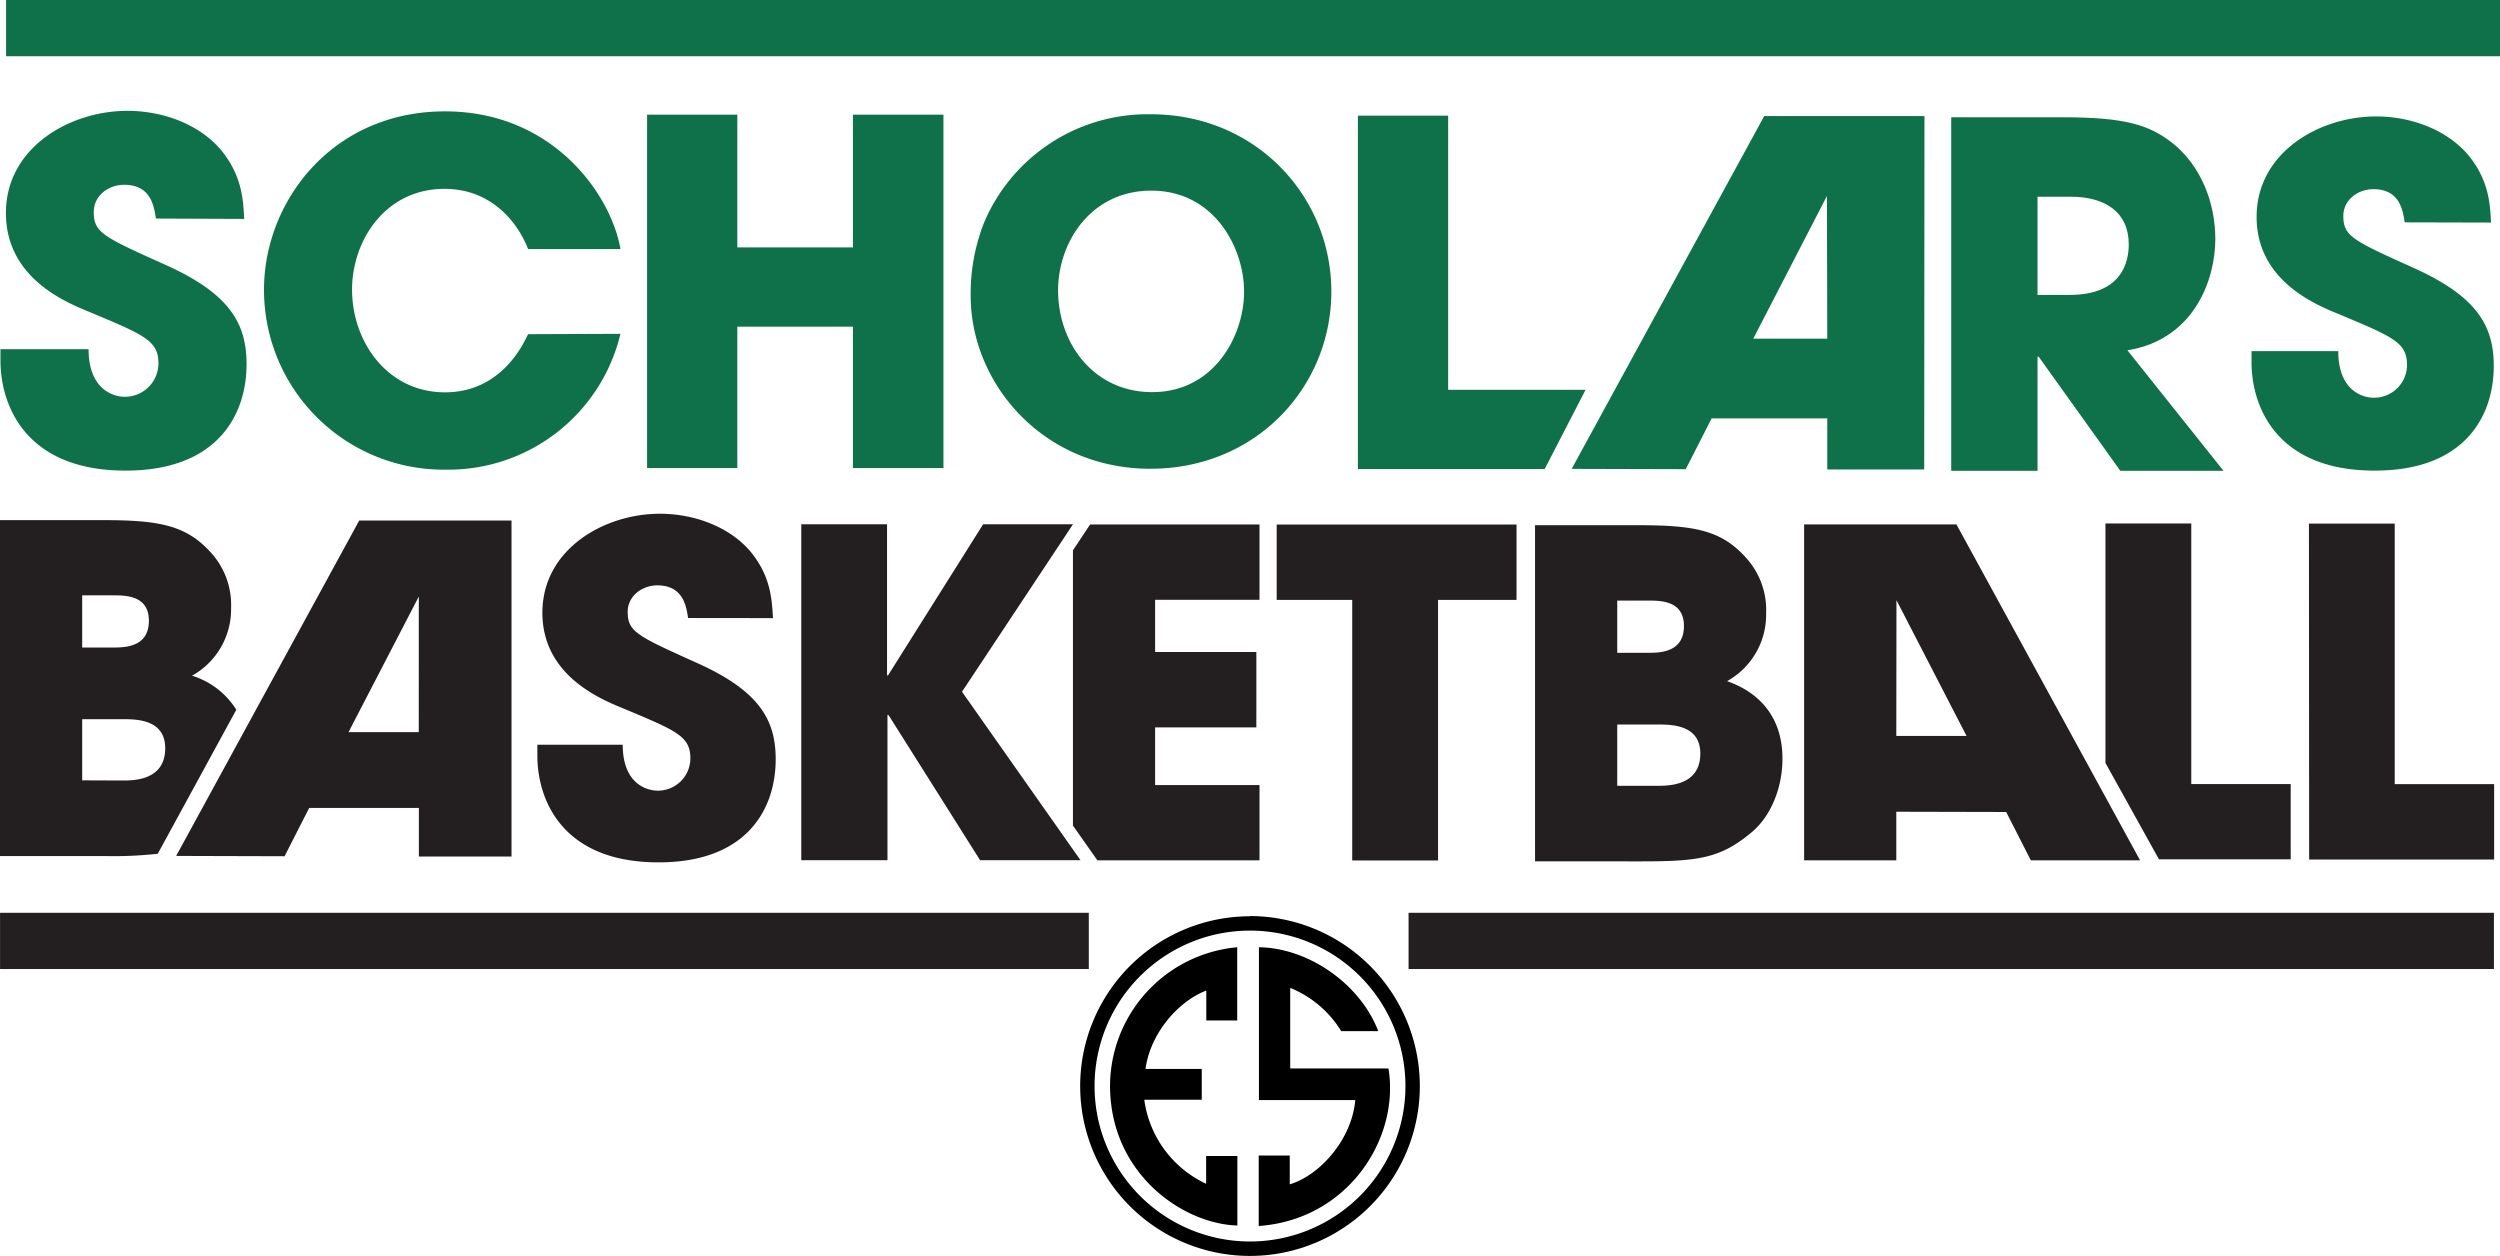 <svg id="Layer_1" data-name="Layer 1" xmlns="http://www.w3.org/2000/svg" viewBox="0 0 473 237.57"><defs><style>.cls-1{fill:#0e714a;}.cls-2{fill:#231f20;}</style></defs><title>ES Basketball</title><path class="cls-1" d="M130.89,139.09a33.5,33.5,0,0,1-33,25.7,34,34,0,0,1-34.44-34C63.42,114.1,76.32,97,97.69,97c20.49,0,31.44,15.8,33.2,26.05H113.41c-1.86-4.86-6.8-11.39-15.81-11.39-11.22,0-17.49,9.8-17.49,19.07,0,9.89,6.72,19.43,17.58,19.43,10.42,0,14.66-8.74,15.72-11Z" transform="translate(-13.5 -75.93)"/><path class="cls-1" d="M135.93,97.62H153v25.12h21.87V97.62H192v66.87H174.87V137.74H153v26.75H135.93Z" transform="translate(-13.5 -75.93)"/><path class="cls-1" d="M231.24,97.55c19.91,0,34.15,15.55,34.15,33.54s-14.15,33.53-34.24,33.53c-20.34,0-34-16.15-34-32.75a36.54,36.54,0,0,1,2.53-13.8A33.59,33.59,0,0,1,231.24,97.55Zm.26,52.57c11.71,0,17.38-10.65,17.38-19s-5.67-19.12-17.55-19.12c-11.44,0-17.64,9.78-17.64,18.86C213.69,140.87,220.41,150.12,231.5,150.12Z" transform="translate(-13.5 -75.93)"/><path class="cls-1" d="M270.41,97.81h17.08v51.87h26l-7.74,15H270.41Z" transform="translate(-13.5 -75.93)"/><path class="cls-1" d="M382.67,98.12h21.14c11.75,0,16.27,1.44,20.61,4.79,5.51,4.33,8.22,11.38,8.22,18.25,0,7.68-4,19-16.63,21.05L434.18,165H414.66l-15.45-21.59H399V165H382.67ZM399,131.73h6.05c10,0,11.21-6.32,11.21-9.58,0-6.05-4.43-9-11-9H399Z" transform="translate(-13.5 -75.93)"/><path class="cls-1" d="M468.47,118c-.35-2.18-.87-6.28-5.93-6.28-2.89,0-5.68,2-5.68,5.06,0,3.84,1.75,4.63,13.36,9.87,12,5.41,15.1,11,15.1,18.51,0,9.43-5.41,19.81-22.52,19.81-18.69,0-23.31-12.22-23.31-20.51v-2.1H455.9c0,7.51,4.63,8.82,6.72,8.82a6.23,6.23,0,0,0,6.29-6.2c0-4.28-2.71-5.32-12.66-9.52-4.54-1.83-15.8-6.37-15.8-18.5s11.78-19,22.61-19c6.37,0,13.27,2.36,17.46,7.34,3.84,4.71,4.11,9.08,4.28,12.74Z" transform="translate(-13.5 -75.93)"/><path class="cls-1" d="M43,117.28c-.35-2.22-.88-6.39-6-6.39-2.92,0-5.76,2-5.76,5.15,0,3.9,1.77,4.7,13.57,10,12.24,5.5,15.34,11.17,15.34,18.8,0,9.57-5.5,20.13-22.88,20.13-19,0-23.68-12.42-23.68-20.84V142H30.26c0,7.63,4.7,9,6.83,9a6.34,6.34,0,0,0,6.39-6.3c0-4.35-2.75-5.41-12.86-9.67-4.61-1.86-16-6.47-16-18.8s12-19.33,23-19.33c6.47,0,13.47,2.39,17.73,7.45,3.9,4.79,4.17,9.22,4.35,13Z" transform="translate(-13.5 -75.93)"/><path class="cls-1" d="M337.34,155.09l-4.9,9.61-21.58-.06,36.43-66.75h30.32l-.05,66.86H359.22v-9.66ZM359.16,113l-13.94,27h14Z" transform="translate(-13.5 -75.93)"/><path class="cls-2" d="M143.69,192.86c-.35-2.15-.86-6.18-5.84-6.18-2.84,0-5.59,2-5.59,5,0,3.78,1.72,4.55,13.15,9.7,11.85,5.33,14.85,10.83,14.85,18.21,0,9.28-5.32,19.5-22.16,19.5-18.38,0-22.93-12-22.93-20.18v-2.07h16.15c0,7.39,4.55,8.68,6.61,8.68a6.13,6.13,0,0,0,6.19-6.1c0-4.21-2.67-5.24-12.46-9.36-4.46-1.81-15.54-6.27-15.54-18.21s11.59-18.72,22.24-18.72c6.27,0,13.06,2.32,17.18,7.21,3.78,4.64,4,8.93,4.21,12.54Z" transform="translate(-13.5 -75.93)"/><path class="cls-2" d="M269.34,189.43H255.05V175.17h45.38v14.26H285.58v49.3H269.34Z" transform="translate(-13.5 -75.93)"/><path class="cls-2" d="M303.93,175.3h19.59c10.73,0,15.71,1,20.35,6.18A14.7,14.7,0,0,1,347.65,192a14.34,14.34,0,0,1-7.39,12.8c10.22,3.61,10.48,12.11,10.48,14.77,0,5.07-2,10.65-5.84,13.83-5.84,4.9-10,5.5-20.78,5.5H303.93Zm15.55,24.14h5.75c2.24,0,6.87,0,6.87-5.07,0-4.81-4.38-4.81-6.87-4.81h-5.75Zm0,25.16h7.64c2.06,0,8.08,0,8.08-6.1,0-5.49-5.5-5.49-8.08-5.49h-7.64Z" transform="translate(-13.5 -75.93)"/><path class="cls-2" d="M450.35,175h16.23v49.29h18.81v14.26h-35Z" transform="translate(-13.5 -75.93)"/><polygon class="cls-2" points="238.3 113.48 238.3 99.23 206.25 99.23 203 104.12 203 156.21 207.63 162.78 238.3 162.78 238.3 148.53 218.55 148.53 218.55 137.62 237.7 137.62 237.7 123.36 218.55 123.36 218.55 113.48 238.3 113.48"/><path class="cls-2" d="M58.21,210.21a15.18,15.18,0,0,0-8.38-6.44A14.36,14.36,0,0,0,57.22,191a14.7,14.7,0,0,0-3.78-10.48c-4.64-5.15-9.62-6.18-20.36-6.18H13.5v63.56H33.68a74.88,74.88,0,0,0,9.67-.44ZM29.05,188.57H34.8c2.49,0,6.87,0,6.87,4.81,0,5.06-4.64,5.06-6.87,5.06H29.05Zm0,35V212h7.64c2.58,0,8.07,0,8.07,5.5,0,6.1-6,6.1-8.07,6.1Z" transform="translate(-13.5 -75.93)"/><polygon class="cls-2" points="414.59 148.34 414.59 99.04 398.35 99.04 398.35 144.35 408.48 162.59 433.4 162.59 433.4 148.34 414.59 148.34"/><path class="cls-2" d="M72,228.79l-4.66,9.14-20.51-.06,34.63-63.45h28.82l0,63.56H92.75v-9.19Zm20.74-40L79.44,214.45H92.73Z" transform="translate(-13.5 -75.93)"/><path class="cls-2" d="M165.1,175.12h16.23v28.6h.18l18-28.6h17l-21,31.69,22.42,31.87h-19l-17.34-27.49h-.18v27.49H165.1Z" transform="translate(-13.5 -75.93)"/><path class="cls-2" d="M372.28,229.51v9.19H354.84l0-63.55h28.82L418.4,238.7l-20.67,0-4.66-9.14Zm0-14.34h13.29l-13.26-25.69Z" transform="translate(-13.5 -75.93)"/><rect class="cls-2" x="266.5" y="172.7" width="205.35" height="10.64"/><rect class="cls-2" x="0.01" y="172.7" width="205.99" height="10.64"/><rect class="cls-1" x="1.15" width="471.85" height="10.64"/><path d="M251.65,307.89V294.56h5.87V300c5.49-1.59,11.73-8.31,12.4-15.94H251.69V255.15c9.6.14,19.29,7.18,22.57,15.87h-7a20.26,20.26,0,0,0-9.65-8.18v15.25H276.2C278.37,291.34,268.54,306.7,251.65,307.89Z" transform="translate(-13.5 -75.93)"/><path d="M230,284a20.55,20.55,0,0,0,11.7,15.9v-5.26h5.91V307.8c-9.69-.29-22.34-8.65-23.92-23.33a26.43,26.43,0,0,1,23.89-29.32V269h-5.85v-5.66c-5.24,2-10.57,8-11.5,14.83h10.64V284Z" transform="translate(-13.5 -75.93)"/><path d="M250,252a29.41,29.41,0,1,1-29.41,29.41A29.41,29.41,0,0,1,250,252m0-2.71a32.13,32.13,0,1,0,32.13,32.12A32.17,32.17,0,0,0,250,249.25Z" transform="translate(-13.5 -75.93)"/></svg>